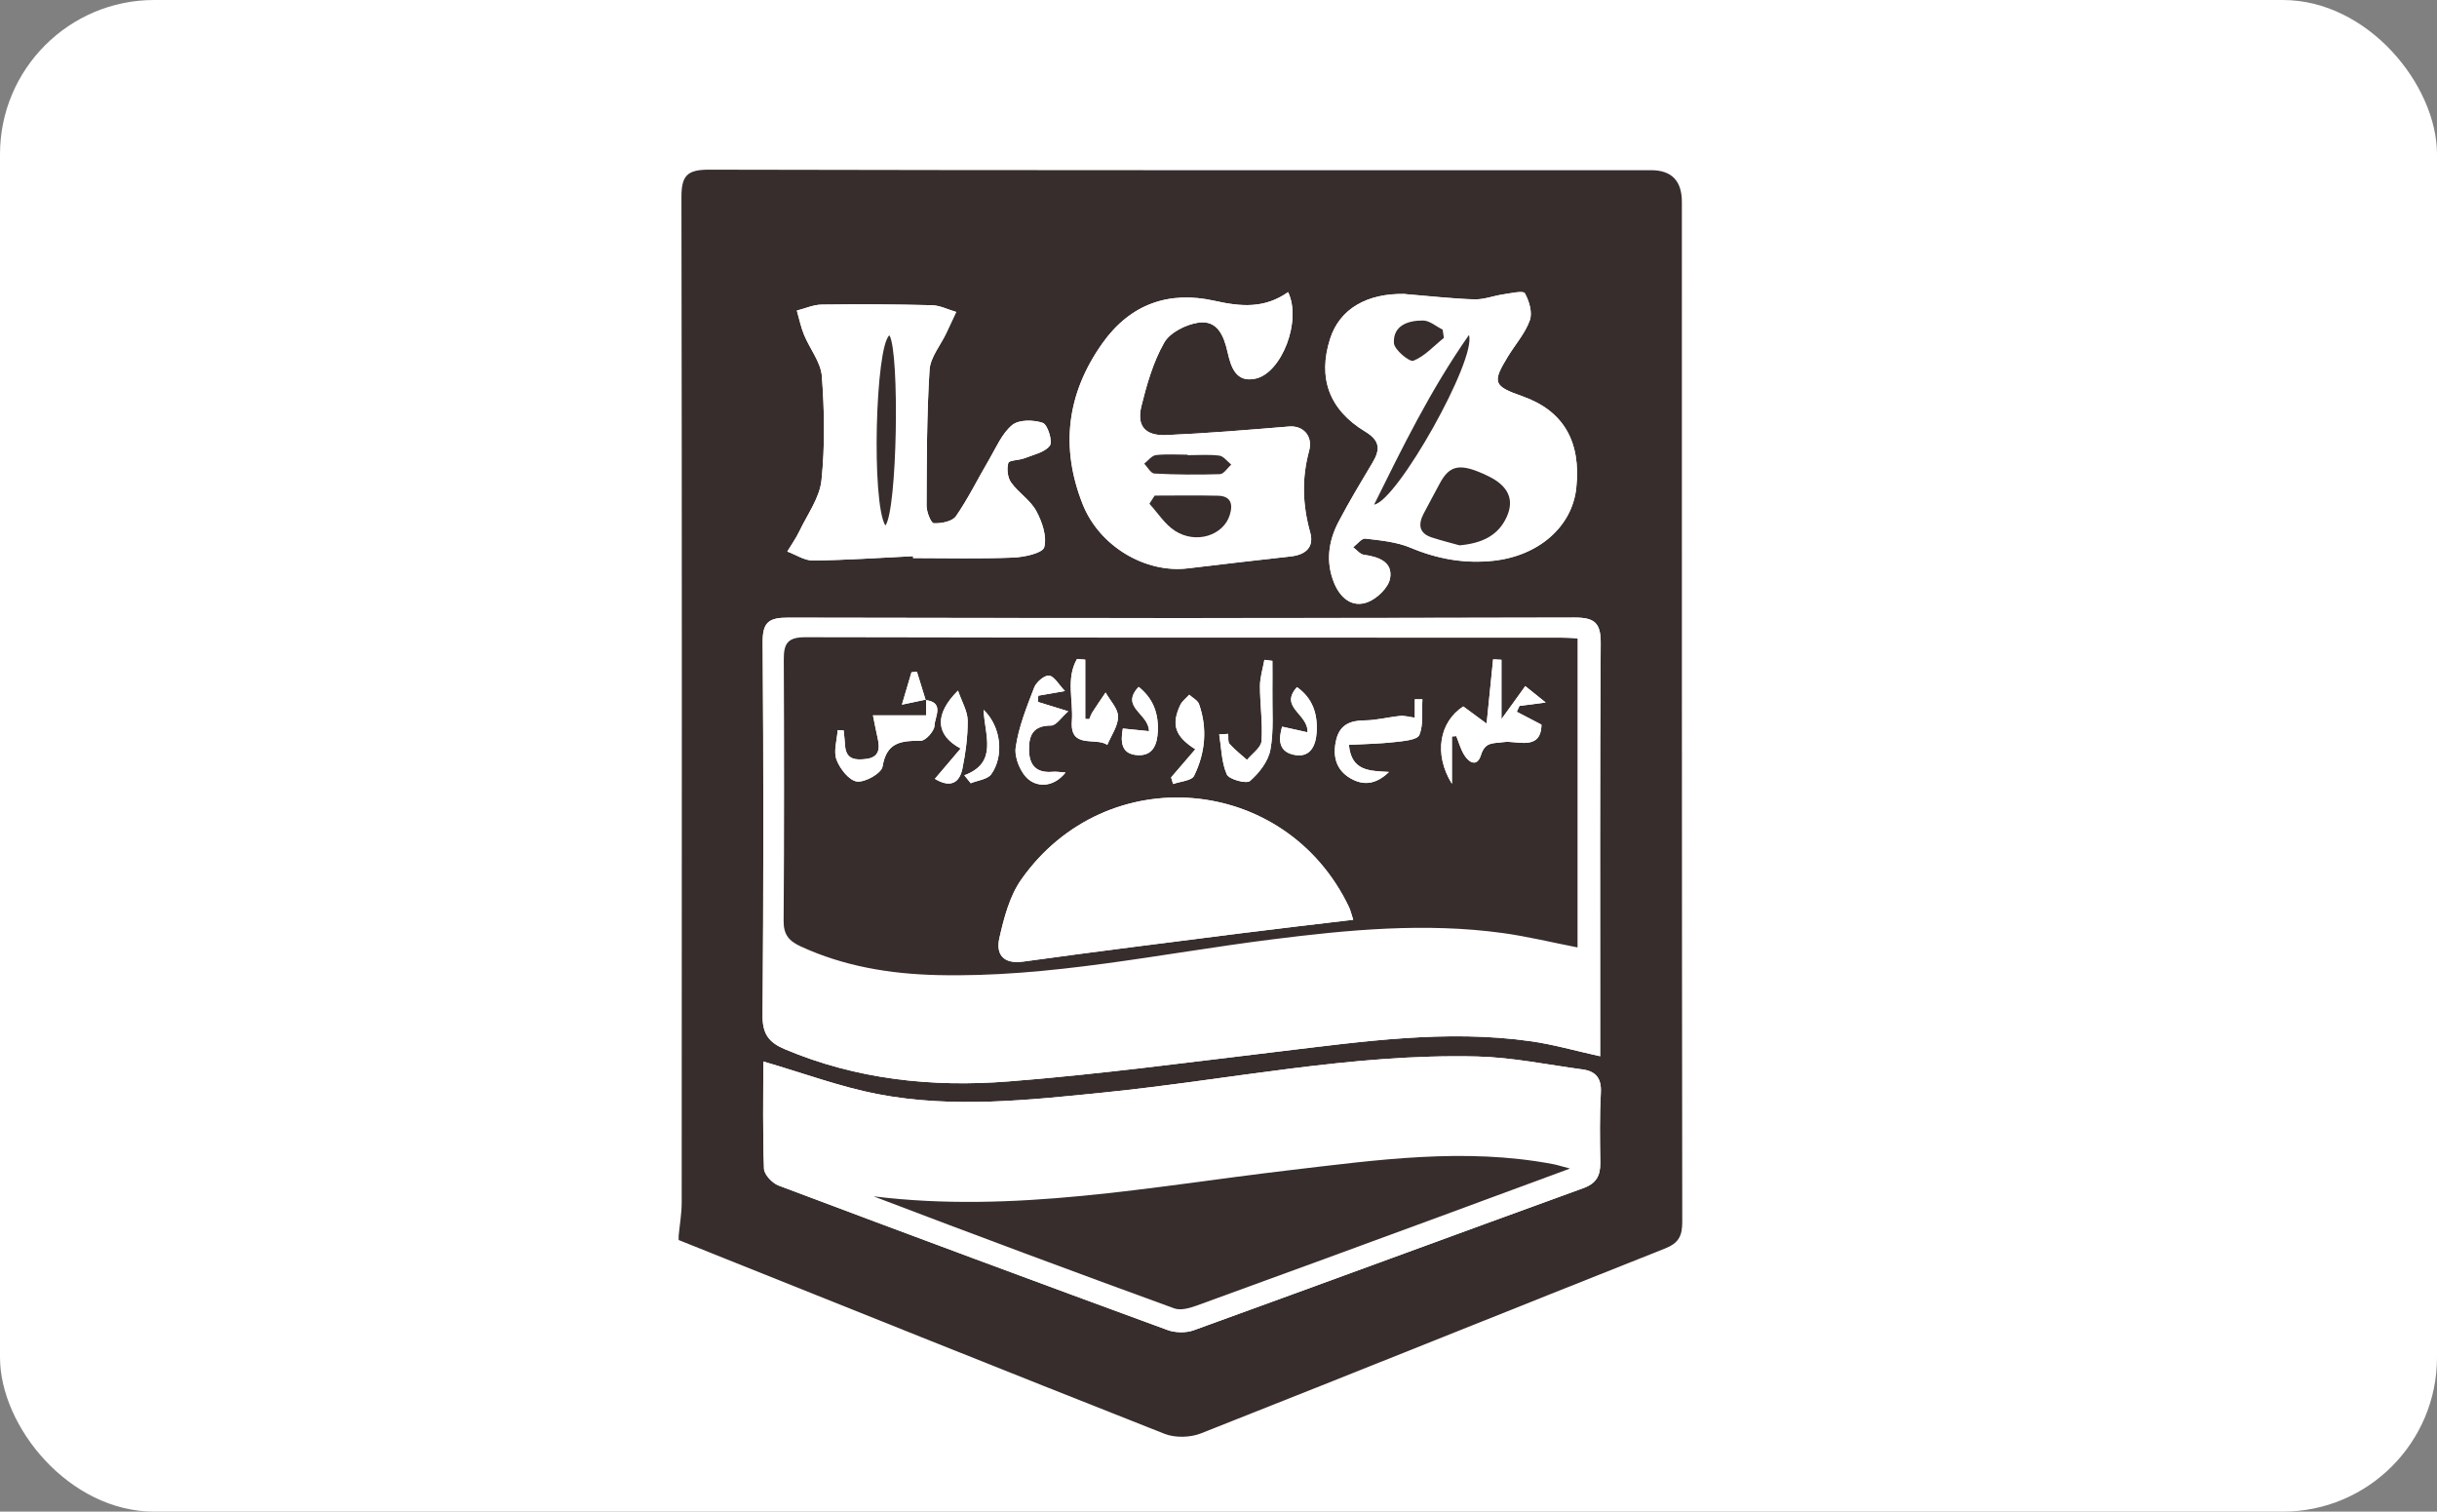 <svg width="158" height="98" viewBox="0 0 158 98" fill="none" xmlns="http://www.w3.org/2000/svg">
<rect x="0" y="0" width="158" height="98" fill="#808080" stroke="none"/>
<rect width="158" height="98" rx="10" fill="white"/>
<path d="M44 80.394C44 80.303 44 80.212 44 80.118C44.069 79.396 44.197 78.674 44.197 77.952C44.208 56.227 44.217 34.506 44.181 12.781C44.178 11.409 44.536 10.997 45.957 11C66.32 11.047 86.68 11.033 107.04 11.033C108.373 11.033 109.04 11.716 109.042 13.083C109.042 35.128 109.039 57.173 109.067 79.219C109.067 80.131 108.833 80.59 107.942 80.944C97.905 84.924 87.891 88.968 77.848 92.931C77.159 93.202 76.179 93.224 75.496 92.953C64.982 88.805 54.495 84.59 44 80.391L44 80.394ZM103.744 68.477C103.744 67.943 103.744 67.5 103.744 67.061C103.744 58.614 103.719 50.165 103.78 41.719C103.789 40.38 103.392 40.032 102.073 40.037C85.081 40.078 68.091 40.076 51.099 40.043C49.878 40.043 49.436 40.311 49.447 41.627C49.508 49.706 49.503 57.787 49.442 65.866C49.434 67.041 49.864 67.586 50.872 68.015C55.52 69.981 60.417 70.496 65.357 70.111C71.221 69.655 77.062 68.867 82.907 68.172C88.346 67.525 93.777 66.726 99.266 67.506C100.704 67.711 102.112 68.117 103.744 68.477ZM49.489 68.817C49.489 71.104 49.445 73.438 49.533 75.77C49.547 76.154 50.072 76.707 50.48 76.859C58.871 80.018 67.275 83.138 75.691 86.224C76.199 86.409 76.89 86.423 77.393 86.241C85.822 83.19 94.232 80.084 102.656 77.025C103.508 76.716 103.764 76.201 103.752 75.372C103.728 73.856 103.705 72.338 103.789 70.828C103.839 69.895 103.45 69.445 102.597 69.331C100.324 69.027 98.052 68.549 95.773 68.493C87.635 68.297 79.667 70.009 71.618 70.822C66.714 71.317 61.792 71.87 56.902 70.93C54.451 70.46 52.082 69.572 49.489 68.817ZM91.103 19.062C88.635 19.004 86.855 20.022 86.233 21.977C85.433 24.494 86.161 26.563 88.512 27.984C89.493 28.576 89.49 29.157 88.984 30.003C88.232 31.264 87.471 32.525 86.788 33.825C86.122 35.095 85.939 36.45 86.502 37.811C86.894 38.754 87.652 39.417 88.657 39.047C89.273 38.817 90.017 38.107 90.123 37.506C90.314 36.433 89.382 36.102 88.426 35.971C88.177 35.938 87.96 35.651 87.73 35.482C87.996 35.283 88.282 34.893 88.521 34.92C89.509 35.037 90.548 35.131 91.45 35.512C93.199 36.245 94.971 36.561 96.842 36.356C99.777 36.032 101.926 34.132 102.195 31.651C102.523 28.617 101.354 26.626 98.694 25.691C96.814 25.03 96.731 24.804 97.766 23.111C98.244 22.328 98.883 21.609 99.185 20.766C99.363 20.265 99.144 19.516 98.86 19.012C98.76 18.832 97.947 19.018 97.467 19.087C96.836 19.178 96.209 19.433 95.584 19.413C94.162 19.372 92.746 19.206 91.103 19.07V19.062ZM83.512 18.938C81.974 20.024 80.433 19.881 78.737 19.502C75.805 18.846 73.297 19.693 71.481 22.245C69.163 25.503 68.733 28.994 70.191 32.68C71.276 35.424 74.266 37.177 77.01 36.848C79.234 36.58 81.46 36.323 83.69 36.074C84.639 35.969 85.211 35.476 84.945 34.525C84.45 32.755 84.384 31.038 84.87 29.242C85.145 28.227 84.448 27.58 83.579 27.652C80.93 27.871 78.278 28.092 75.624 28.208C74.25 28.269 73.68 27.622 74 26.333C74.35 24.917 74.763 23.468 75.477 22.215C75.849 21.559 76.876 21.042 77.679 20.921C78.928 20.727 79.347 21.761 79.586 22.826C79.805 23.794 80.127 24.837 81.418 24.544C83.09 24.165 84.412 20.793 83.509 18.94L83.512 18.938ZM59.198 36.057C59.198 36.099 59.198 36.14 59.198 36.179C61.361 36.179 63.527 36.234 65.687 36.148C66.401 36.121 67.6 35.858 67.7 35.476C67.886 34.774 67.561 33.825 67.181 33.123C66.8 32.423 66.026 31.945 65.554 31.281C65.323 30.96 65.262 30.396 65.371 30.011C65.423 29.829 66.067 29.846 66.417 29.707C67 29.478 67.739 29.328 68.064 28.889C68.261 28.623 67.922 27.525 67.608 27.417C67.014 27.21 66.059 27.196 65.626 27.553C64.957 28.103 64.582 29.018 64.121 29.804C63.402 31.024 62.78 32.31 61.975 33.468C61.739 33.809 61.023 33.944 60.539 33.922C60.359 33.914 60.07 33.186 60.07 32.788C60.084 29.851 60.081 26.908 60.265 23.979C60.315 23.169 60.975 22.395 61.35 21.601C61.567 21.145 61.781 20.683 61.994 20.224C61.467 20.072 60.942 19.8 60.412 19.787C58.032 19.729 55.65 19.718 53.268 19.748C52.729 19.756 52.196 20 51.66 20.135C51.813 20.661 51.921 21.203 52.127 21.703C52.499 22.613 53.215 23.476 53.285 24.397C53.451 26.632 53.49 28.908 53.26 31.131C53.14 32.271 52.346 33.347 51.827 34.437C51.608 34.896 51.305 35.316 51.041 35.756C51.599 35.96 52.157 36.345 52.713 36.339C54.875 36.312 57.035 36.162 59.196 36.057H59.198Z" fill="#362D2C"/>
<path d="M103.744 68.477C102.114 68.117 100.704 67.71 99.266 67.506C93.777 66.726 88.346 67.525 82.907 68.172C77.062 68.867 71.223 69.655 65.357 70.111C60.417 70.496 55.522 69.981 50.872 68.015C49.864 67.589 49.431 67.044 49.442 65.866C49.503 57.787 49.508 49.706 49.447 41.627C49.436 40.311 49.878 40.04 51.099 40.042C68.091 40.078 85.081 40.081 102.073 40.037C103.392 40.034 103.791 40.38 103.78 41.718C103.719 50.165 103.747 58.611 103.744 67.061C103.744 67.503 103.744 67.943 103.744 68.477ZM102.281 41.398C101.776 41.37 101.459 41.34 101.143 41.34C84.831 41.34 68.522 41.348 52.21 41.312C51.066 41.312 50.811 41.724 50.816 42.747C50.847 48.398 50.85 54.048 50.805 59.698C50.8 60.589 51.144 61.001 51.905 61.352C54.72 62.652 57.702 63.139 60.759 63.214C68.08 63.393 75.219 61.82 82.426 60.907C87.416 60.276 92.411 59.801 97.43 60.489C99.041 60.711 100.629 61.098 102.278 61.421V41.398H102.281Z" fill="white"/>
<path d="M49.489 68.817C52.082 69.569 54.451 70.457 56.902 70.93C61.792 71.87 66.714 71.32 71.618 70.822C79.667 70.006 87.635 68.294 95.773 68.493C98.052 68.549 100.326 69.027 102.597 69.331C103.45 69.445 103.839 69.895 103.789 70.828C103.705 72.338 103.728 73.856 103.753 75.372C103.766 76.204 103.511 76.716 102.656 77.025C94.229 80.084 85.822 83.19 77.393 86.241C76.887 86.423 76.196 86.409 75.691 86.224C67.275 83.138 58.871 80.018 50.48 76.859C50.069 76.705 49.547 76.151 49.533 75.77C49.445 73.438 49.489 71.101 49.489 68.817ZM101.787 75.759C101.206 75.607 100.962 75.524 100.712 75.477C94.962 74.381 89.248 75.203 83.545 75.875C74.611 76.926 65.726 78.685 56.641 77.562C63.133 80.037 69.627 82.457 76.143 84.828C76.549 84.974 77.126 84.814 77.573 84.65C82.799 82.756 88.016 80.837 93.232 78.92C95.978 77.91 98.724 76.893 101.79 75.761L101.787 75.759Z" fill="white"/>
<path d="M91.103 19.062C92.747 19.195 94.163 19.361 95.584 19.405C96.206 19.424 96.836 19.17 97.467 19.079C97.947 19.009 98.758 18.824 98.86 19.004C99.144 19.507 99.363 20.257 99.185 20.757C98.885 21.601 98.247 22.32 97.766 23.103C96.731 24.798 96.817 25.025 98.694 25.683C101.354 26.618 102.523 28.609 102.195 31.643C101.926 34.124 99.777 36.024 96.842 36.348C94.971 36.555 93.199 36.24 91.45 35.504C90.548 35.125 89.509 35.031 88.521 34.912C88.282 34.885 87.993 35.275 87.73 35.474C87.96 35.645 88.177 35.93 88.426 35.963C89.382 36.093 90.317 36.425 90.123 37.498C90.014 38.096 89.273 38.809 88.657 39.039C87.652 39.412 86.891 38.748 86.502 37.802C85.939 36.439 86.122 35.084 86.788 33.817C87.471 32.517 88.229 31.256 88.984 29.995C89.49 29.148 89.495 28.568 88.512 27.976C86.158 26.554 85.43 24.486 86.233 21.969C86.855 20.013 88.635 18.998 91.103 19.054V19.062ZM94.632 35.355C96.095 35.219 97.139 34.724 97.692 33.505C98.202 32.376 97.78 31.488 96.478 30.86C94.687 29.998 93.993 30.114 93.332 31.372C92.991 32.022 92.635 32.661 92.297 33.311C91.941 33.994 91.994 34.569 92.822 34.84C93.474 35.053 94.143 35.216 94.635 35.355H94.632ZM89.09 32.714C90.575 32.492 95.751 23.288 95.237 21.717C92.71 25.335 90.92 29.027 89.09 32.714ZM93.613 21.905C93.585 21.728 93.557 21.548 93.532 21.371C93.108 21.164 92.686 20.782 92.258 20.779C91.303 20.774 90.309 21.092 90.373 22.24C90.395 22.671 91.386 23.487 91.636 23.388C92.374 23.092 92.966 22.425 93.613 21.905Z" fill="white"/>
<path d="M83.512 18.938C84.414 20.791 83.096 24.162 81.421 24.541C80.13 24.834 79.808 23.788 79.589 22.823C79.347 21.761 78.928 20.727 77.681 20.918C76.879 21.042 75.852 21.559 75.48 22.212C74.769 23.465 74.352 24.914 74.003 26.33C73.683 27.619 74.252 28.266 75.627 28.205C78.281 28.089 80.933 27.868 83.581 27.649C84.448 27.578 85.147 28.225 84.873 29.24C84.384 31.035 84.453 32.752 84.947 34.522C85.214 35.476 84.642 35.966 83.692 36.071C81.466 36.32 79.239 36.577 77.012 36.845C74.269 37.177 71.276 35.421 70.193 32.678C68.736 28.994 69.166 25.503 71.484 22.242C73.3 19.69 75.807 18.843 78.739 19.499C80.436 19.878 81.974 20.022 83.515 18.935L83.512 18.938ZM74.858 32.13C74.744 32.307 74.633 32.481 74.519 32.658C75.063 33.253 75.519 33.991 76.174 34.412C77.548 35.297 79.328 34.708 79.733 33.372C79.95 32.658 79.783 32.157 78.964 32.138C77.595 32.105 76.224 32.13 74.855 32.13H74.858ZM76.998 29.511C76.998 29.511 76.998 29.489 76.998 29.48C76.313 29.48 75.618 29.428 74.941 29.508C74.672 29.541 74.436 29.867 74.186 30.061C74.405 30.285 74.613 30.692 74.841 30.703C76.257 30.775 77.679 30.788 79.095 30.741C79.344 30.733 79.581 30.338 79.825 30.122C79.569 29.92 79.331 29.577 79.053 29.541C78.378 29.456 77.684 29.514 76.998 29.514V29.511Z" fill="white"/>
<path d="M59.198 36.057C57.038 36.162 54.878 36.312 52.715 36.339C52.16 36.345 51.599 35.96 51.044 35.756C51.308 35.319 51.61 34.898 51.83 34.437C52.352 33.347 53.146 32.271 53.262 31.131C53.493 28.905 53.454 26.632 53.287 24.397C53.218 23.476 52.504 22.61 52.13 21.703C51.924 21.2 51.816 20.658 51.663 20.135C52.199 20 52.735 19.753 53.271 19.748C55.653 19.718 58.035 19.726 60.414 19.787C60.945 19.8 61.47 20.072 61.997 20.224C61.783 20.683 61.572 21.142 61.353 21.601C60.975 22.392 60.317 23.166 60.267 23.979C60.084 26.908 60.087 29.851 60.073 32.788C60.073 33.186 60.359 33.914 60.542 33.922C61.025 33.944 61.742 33.809 61.978 33.468C62.78 32.307 63.405 31.024 64.124 29.804C64.585 29.021 64.962 28.103 65.629 27.553C66.062 27.196 67.017 27.21 67.611 27.417C67.925 27.525 68.261 28.623 68.067 28.889C67.742 29.328 67 29.478 66.42 29.707C66.07 29.845 65.423 29.829 65.373 30.011C65.265 30.396 65.326 30.96 65.556 31.281C66.031 31.945 66.803 32.423 67.184 33.123C67.564 33.825 67.889 34.774 67.703 35.476C67.6 35.861 66.403 36.121 65.69 36.148C63.53 36.234 61.364 36.179 59.201 36.179C59.201 36.137 59.201 36.096 59.201 36.057H59.198ZM57.402 34.071C58.174 33.07 58.332 22.87 57.666 21.739C56.758 22.453 56.489 32.581 57.402 34.071Z" fill="white"/>
<path d="M102.278 41.398V61.421C100.629 61.101 99.041 60.711 97.43 60.489C92.411 59.801 87.416 60.276 82.426 60.907C75.219 61.817 68.08 63.391 60.759 63.214C57.702 63.139 54.72 62.652 51.905 61.352C51.144 61.001 50.8 60.589 50.805 59.698C50.85 54.048 50.844 48.398 50.816 42.747C50.811 41.724 51.066 41.309 52.21 41.312C68.522 41.348 84.831 41.337 101.143 41.34C101.459 41.34 101.776 41.37 102.281 41.398H102.278ZM60.015 45.386C59.826 44.772 59.634 44.161 59.446 43.547C59.329 43.56 59.212 43.572 59.096 43.585C58.918 44.188 58.737 44.788 58.474 45.685C59.171 45.538 59.607 45.447 60.042 45.353V46.379H56.597C56.669 46.727 56.775 47.303 56.905 47.872C57.058 48.539 56.997 49.095 56.178 49.203C55.5 49.291 54.845 49.275 54.789 48.334C54.77 48.005 54.731 47.679 54.698 47.352C54.567 47.347 54.44 47.344 54.309 47.339C54.267 47.983 54.029 48.699 54.234 49.252C54.451 49.836 55.045 50.602 55.559 50.668C56.086 50.737 57.149 50.132 57.219 49.7C57.477 48.102 58.443 48.024 59.704 48.024C60.017 48.024 60.584 47.388 60.589 47.034C60.6 46.489 61.256 45.544 60.015 45.389V45.386ZM87.732 59.629C87.618 59.286 87.563 59.026 87.452 58.794C83.332 50.198 71.726 49.197 66.212 57.021C65.457 58.094 65.09 59.505 64.793 60.816C64.554 61.856 65.029 62.525 66.342 62.342C71.073 61.687 75.813 61.098 80.552 60.495C82.907 60.196 85.264 59.928 87.732 59.632V59.629ZM94.132 47.745C94.226 47.737 94.321 47.731 94.415 47.723C94.582 48.132 94.698 48.572 94.929 48.943C95.248 49.46 95.77 49.728 96.012 48.959C96.289 48.08 96.778 48.21 97.514 48.107C98.325 47.997 99.913 48.713 99.938 46.979C99.332 46.664 98.833 46.404 98.336 46.144C98.394 46.017 98.452 45.892 98.513 45.765C98.941 45.709 99.368 45.651 100.213 45.544C99.591 45.046 99.241 44.764 98.888 44.481C98.419 45.134 97.95 45.784 97.344 46.622V42.772C97.164 42.764 96.984 42.753 96.803 42.745C96.67 44.061 96.536 45.375 96.381 46.913C95.717 46.423 95.287 46.105 94.868 45.798C93.332 46.796 92.927 48.865 94.132 50.815V47.742V47.745ZM87.452 48.29C88.523 48.232 89.473 48.221 90.412 48.113C90.981 48.047 91.886 47.977 92.019 47.654C92.302 46.971 92.177 46.119 92.219 45.339C92.055 45.339 91.891 45.339 91.728 45.339V46.531C91.364 46.484 91.064 46.39 90.775 46.417C90.009 46.492 89.248 46.7 88.485 46.705C87.538 46.711 86.869 46.982 86.633 47.961C86.383 49.001 86.608 49.913 87.56 50.464C88.357 50.923 89.184 50.895 90.051 50.049C88.796 49.977 87.61 50.007 87.455 48.295L87.452 48.29ZM70.357 42.767C70.179 42.753 70.004 42.742 69.827 42.728C69.099 43.986 69.594 45.408 69.496 46.749C69.36 48.597 71.032 47.77 71.793 48.293C72.045 47.681 72.492 47.07 72.489 46.462C72.489 45.939 71.97 45.419 71.681 44.899C71.395 45.322 71.107 45.74 70.832 46.169C70.743 46.307 70.693 46.47 70.626 46.622C70.537 46.619 70.449 46.614 70.363 46.611V42.772L70.357 42.767ZM69.044 44.8C68.633 44.371 68.353 43.84 68.016 43.801C67.719 43.765 67.189 44.219 67.053 44.567C66.564 45.84 66.037 47.134 65.851 48.467C65.757 49.131 66.178 50.135 66.709 50.549C67.325 51.033 68.316 51.036 69.085 50.082C68.702 50.057 68.48 50.016 68.264 50.035C67.206 50.132 66.723 49.637 66.714 48.602C66.706 47.632 67 47.042 68.141 47.037C68.48 47.037 68.819 46.495 69.26 46.113C68.344 45.831 67.819 45.668 67.292 45.505C67.3 45.369 67.308 45.236 67.317 45.101C67.8 45.018 68.28 44.932 69.047 44.8H69.044ZM79.628 47.576C79.433 47.587 79.239 47.598 79.045 47.609C79.186 48.483 79.192 49.416 79.536 50.201C79.68 50.527 80.811 50.831 81.041 50.63C81.635 50.112 82.224 49.355 82.362 48.608C82.593 47.363 82.474 46.052 82.493 44.769C82.504 44.127 82.493 43.486 82.493 42.842C82.321 42.819 82.146 42.797 81.974 42.775C81.874 43.342 81.688 43.912 81.688 44.479C81.688 45.668 81.871 46.863 81.788 48.044C81.757 48.47 81.174 48.86 80.847 49.263C80.463 48.92 80.052 48.605 79.714 48.224C79.594 48.088 79.653 47.795 79.628 47.574V47.576ZM62.108 44.775C60.553 46.321 60.656 47.659 62.28 48.528C61.714 49.191 61.172 49.83 60.609 50.494C61.578 51.078 62.2 50.801 62.397 49.825C62.602 48.804 62.747 47.748 62.736 46.711C62.73 46.111 62.361 45.513 62.111 44.777L62.108 44.775ZM75.924 50.403C75.968 50.544 76.01 50.688 76.054 50.829C76.524 50.657 77.257 50.616 77.412 50.295C78.137 48.821 78.292 47.236 77.734 45.651C77.648 45.403 77.318 45.242 77.098 45.04C76.898 45.264 76.635 45.455 76.513 45.715C75.927 46.982 76.171 47.739 77.493 48.575C76.96 49.197 76.44 49.8 75.921 50.403H75.924ZM83.123 47.112C82.901 47.883 82.857 48.696 83.851 48.923C84.928 49.169 85.308 48.378 85.364 47.463C85.433 46.293 85.114 45.27 84.087 44.545C82.904 45.862 84.828 46.271 84.772 47.474C84.184 47.344 83.681 47.233 83.126 47.109L83.123 47.112ZM74.491 47.402C73.903 47.344 73.356 47.289 72.798 47.231C72.645 48.082 72.675 48.896 73.755 48.956C74.752 49.012 75.03 48.265 75.066 47.394C75.113 46.24 74.766 45.281 73.822 44.531C72.587 45.848 74.486 46.254 74.494 47.402H74.491ZM62.519 50.262L62.936 50.779C63.391 50.591 64.024 50.53 64.266 50.193C65.101 49.02 64.918 47.112 63.769 46.019C63.841 47.69 64.724 49.44 62.519 50.265V50.262Z" fill="#362D2C"/>
<path d="M101.784 75.759C98.719 76.89 95.976 77.908 93.227 78.917C88.01 80.834 82.793 82.753 77.568 84.648C77.121 84.808 76.543 84.971 76.138 84.825C69.624 82.454 63.127 80.034 56.636 77.559C65.72 78.682 74.605 76.923 83.54 75.872C89.243 75.203 94.957 74.379 100.707 75.474C100.959 75.521 101.204 75.604 101.781 75.756L101.784 75.759Z" fill="#362D2C"/>
<path d="M94.632 35.355C94.14 35.216 93.471 35.053 92.819 34.84C91.994 34.569 91.941 33.994 92.294 33.311C92.63 32.661 92.988 32.019 93.33 31.372C93.99 30.114 94.684 29.997 96.475 30.86C97.778 31.488 98.2 32.376 97.689 33.504C97.136 34.724 96.092 35.219 94.629 35.355H94.632Z" fill="#362D2C"/>
<path d="M89.09 32.713C90.917 29.027 92.71 25.335 95.237 21.717C95.754 23.288 90.575 32.492 89.09 32.713Z" fill="#362D2C"/>
<path d="M93.613 21.905C92.963 22.425 92.374 23.092 91.636 23.387C91.386 23.487 90.395 22.671 90.373 22.24C90.312 21.092 91.303 20.774 92.258 20.779C92.683 20.779 93.108 21.161 93.532 21.371C93.56 21.548 93.588 21.728 93.613 21.905Z" fill="#362D2C"/>
<path d="M74.858 32.13C76.227 32.13 77.598 32.105 78.967 32.138C79.786 32.158 79.953 32.658 79.736 33.372C79.331 34.708 77.551 35.297 76.177 34.412C75.519 33.989 75.066 33.253 74.522 32.658C74.636 32.481 74.747 32.307 74.861 32.13H74.858Z" fill="#362D2C"/>
<path d="M76.998 29.511C77.684 29.511 78.378 29.453 79.053 29.538C79.331 29.574 79.567 29.915 79.825 30.119C79.581 30.335 79.344 30.73 79.095 30.739C77.679 30.786 76.257 30.772 74.841 30.7C74.613 30.689 74.402 30.282 74.186 30.058C74.436 29.865 74.672 29.538 74.941 29.505C75.618 29.425 76.31 29.478 76.998 29.478C76.998 29.489 76.998 29.5 76.998 29.508V29.511Z" fill="#362D2C"/>
<path d="M57.402 34.071C56.489 32.581 56.755 22.453 57.666 21.739C58.335 22.87 58.174 33.07 57.402 34.071Z" fill="#362D2C"/>
<path d="M87.735 59.627C85.267 59.922 82.909 60.191 80.555 60.489C75.816 61.092 71.076 61.681 66.345 62.337C65.029 62.519 64.557 61.85 64.796 60.81C65.096 59.499 65.459 58.089 66.215 57.016C71.729 49.191 83.334 50.193 87.455 58.788C87.566 59.021 87.621 59.281 87.735 59.624V59.627Z" fill="white"/>
<path d="M94.135 47.742V50.815C92.933 48.865 93.338 46.794 94.871 45.798C95.29 46.108 95.72 46.423 96.384 46.913C96.539 45.375 96.672 44.061 96.806 42.745C96.986 42.753 97.167 42.764 97.347 42.772V46.622C97.95 45.784 98.422 45.131 98.891 44.481C99.243 44.764 99.596 45.046 100.215 45.544C99.371 45.654 98.944 45.709 98.516 45.765C98.458 45.892 98.4 46.016 98.338 46.144C98.835 46.404 99.335 46.664 99.94 46.979C99.915 48.713 98.327 47.997 97.516 48.107C96.781 48.207 96.292 48.077 96.014 48.959C95.773 49.728 95.251 49.462 94.932 48.943C94.704 48.572 94.585 48.132 94.418 47.723C94.324 47.731 94.229 47.737 94.135 47.745V47.742Z" fill="white"/>
<path d="M60.015 45.383C61.256 45.538 60.6 46.484 60.589 47.029C60.581 47.383 60.017 48.019 59.704 48.019C58.44 48.019 57.477 48.096 57.219 49.695C57.149 50.126 56.086 50.732 55.559 50.663C55.048 50.596 54.453 49.83 54.234 49.247C54.029 48.694 54.267 47.977 54.309 47.333C54.44 47.339 54.567 47.341 54.698 47.347C54.728 47.673 54.767 47.999 54.789 48.329C54.848 49.266 55.5 49.285 56.178 49.197C56.997 49.089 57.058 48.533 56.905 47.867C56.775 47.297 56.669 46.724 56.597 46.373H60.042V45.347L60.015 45.38V45.383Z" fill="white"/>
<path d="M87.455 48.29C87.613 50.002 88.796 49.971 90.051 50.043C89.184 50.89 88.357 50.92 87.56 50.458C86.608 49.908 86.383 48.995 86.633 47.955C86.869 46.979 87.538 46.708 88.485 46.7C89.248 46.694 90.009 46.487 90.775 46.412C91.064 46.384 91.367 46.478 91.728 46.525V45.333C91.891 45.333 92.055 45.333 92.219 45.333C92.177 46.116 92.302 46.965 92.019 47.648C91.886 47.972 90.981 48.044 90.412 48.107C89.473 48.215 88.521 48.226 87.452 48.284L87.455 48.29Z" fill="white"/>
<path d="M70.36 42.767V46.606C70.449 46.608 70.537 46.614 70.624 46.617C70.69 46.465 70.74 46.301 70.829 46.163C71.104 45.734 71.395 45.317 71.679 44.894C71.967 45.414 72.487 45.936 72.487 46.456C72.487 47.065 72.042 47.679 71.79 48.287C71.029 47.764 69.358 48.591 69.494 46.744C69.594 45.403 69.097 43.984 69.824 42.722C70.002 42.736 70.177 42.747 70.354 42.761L70.36 42.767Z" fill="white"/>
<path d="M69.047 44.8C68.283 44.932 67.8 45.018 67.317 45.101C67.308 45.236 67.3 45.369 67.292 45.505C67.817 45.668 68.344 45.831 69.26 46.113C68.819 46.498 68.48 47.037 68.141 47.037C67 47.042 66.706 47.632 66.714 48.602C66.725 49.637 67.206 50.132 68.264 50.035C68.48 50.016 68.702 50.057 69.085 50.082C68.316 51.036 67.325 51.033 66.709 50.549C66.178 50.135 65.759 49.131 65.851 48.467C66.04 47.134 66.564 45.84 67.053 44.567C67.186 44.219 67.719 43.765 68.016 43.801C68.355 43.84 68.636 44.374 69.044 44.8H69.047Z" fill="white"/>
<path d="M79.63 47.576C79.653 47.798 79.594 48.091 79.717 48.226C80.055 48.608 80.466 48.923 80.849 49.266C81.18 48.86 81.76 48.472 81.791 48.047C81.874 46.868 81.691 45.671 81.691 44.481C81.691 43.914 81.877 43.345 81.977 42.778C82.149 42.8 82.324 42.822 82.496 42.844C82.496 43.486 82.504 44.127 82.496 44.772C82.476 46.055 82.596 47.363 82.365 48.611C82.227 49.357 81.638 50.115 81.044 50.632C80.813 50.834 79.68 50.53 79.539 50.204C79.192 49.421 79.189 48.486 79.047 47.612C79.242 47.601 79.436 47.59 79.63 47.579V47.576Z" fill="white"/>
<path d="M62.114 44.775C62.366 45.51 62.733 46.108 62.738 46.708C62.749 47.745 62.605 48.799 62.4 49.822C62.203 50.798 61.581 51.078 60.612 50.491C61.175 49.828 61.719 49.189 62.283 48.525C60.659 47.657 60.556 46.318 62.111 44.772L62.114 44.775Z" fill="white"/>
<path d="M75.929 50.403C76.449 49.8 76.968 49.197 77.501 48.575C76.179 47.739 75.935 46.982 76.521 45.715C76.64 45.455 76.907 45.264 77.107 45.04C77.326 45.242 77.656 45.405 77.743 45.651C78.298 47.236 78.145 48.821 77.42 50.295C77.262 50.616 76.529 50.657 76.063 50.829C76.018 50.688 75.977 50.544 75.932 50.403H75.929Z" fill="white"/>
<path d="M83.126 47.112C83.684 47.236 84.187 47.347 84.772 47.477C84.831 46.274 82.907 45.862 84.087 44.548C85.114 45.27 85.433 46.296 85.364 47.466C85.308 48.378 84.928 49.172 83.851 48.926C82.857 48.699 82.901 47.886 83.123 47.114L83.126 47.112Z" fill="white"/>
<path d="M74.494 47.402C74.489 46.257 72.587 45.85 73.822 44.531C74.766 45.281 75.113 46.243 75.066 47.394C75.03 48.262 74.752 49.012 73.755 48.956C72.675 48.896 72.645 48.083 72.798 47.231C73.358 47.286 73.905 47.341 74.491 47.402H74.494Z" fill="white"/>
<path d="M62.522 50.262C64.726 49.438 63.843 47.69 63.771 46.017C64.921 47.112 65.104 49.017 64.268 50.19C64.027 50.53 63.391 50.588 62.938 50.776L62.522 50.259V50.262Z" fill="white"/>
<path d="M60.042 45.35C59.607 45.441 59.171 45.532 58.474 45.682C58.737 44.788 58.918 44.186 59.096 43.583C59.212 43.569 59.329 43.558 59.446 43.544C59.634 44.158 59.826 44.769 60.015 45.383L60.042 45.35Z" fill="white"/>
</svg>
